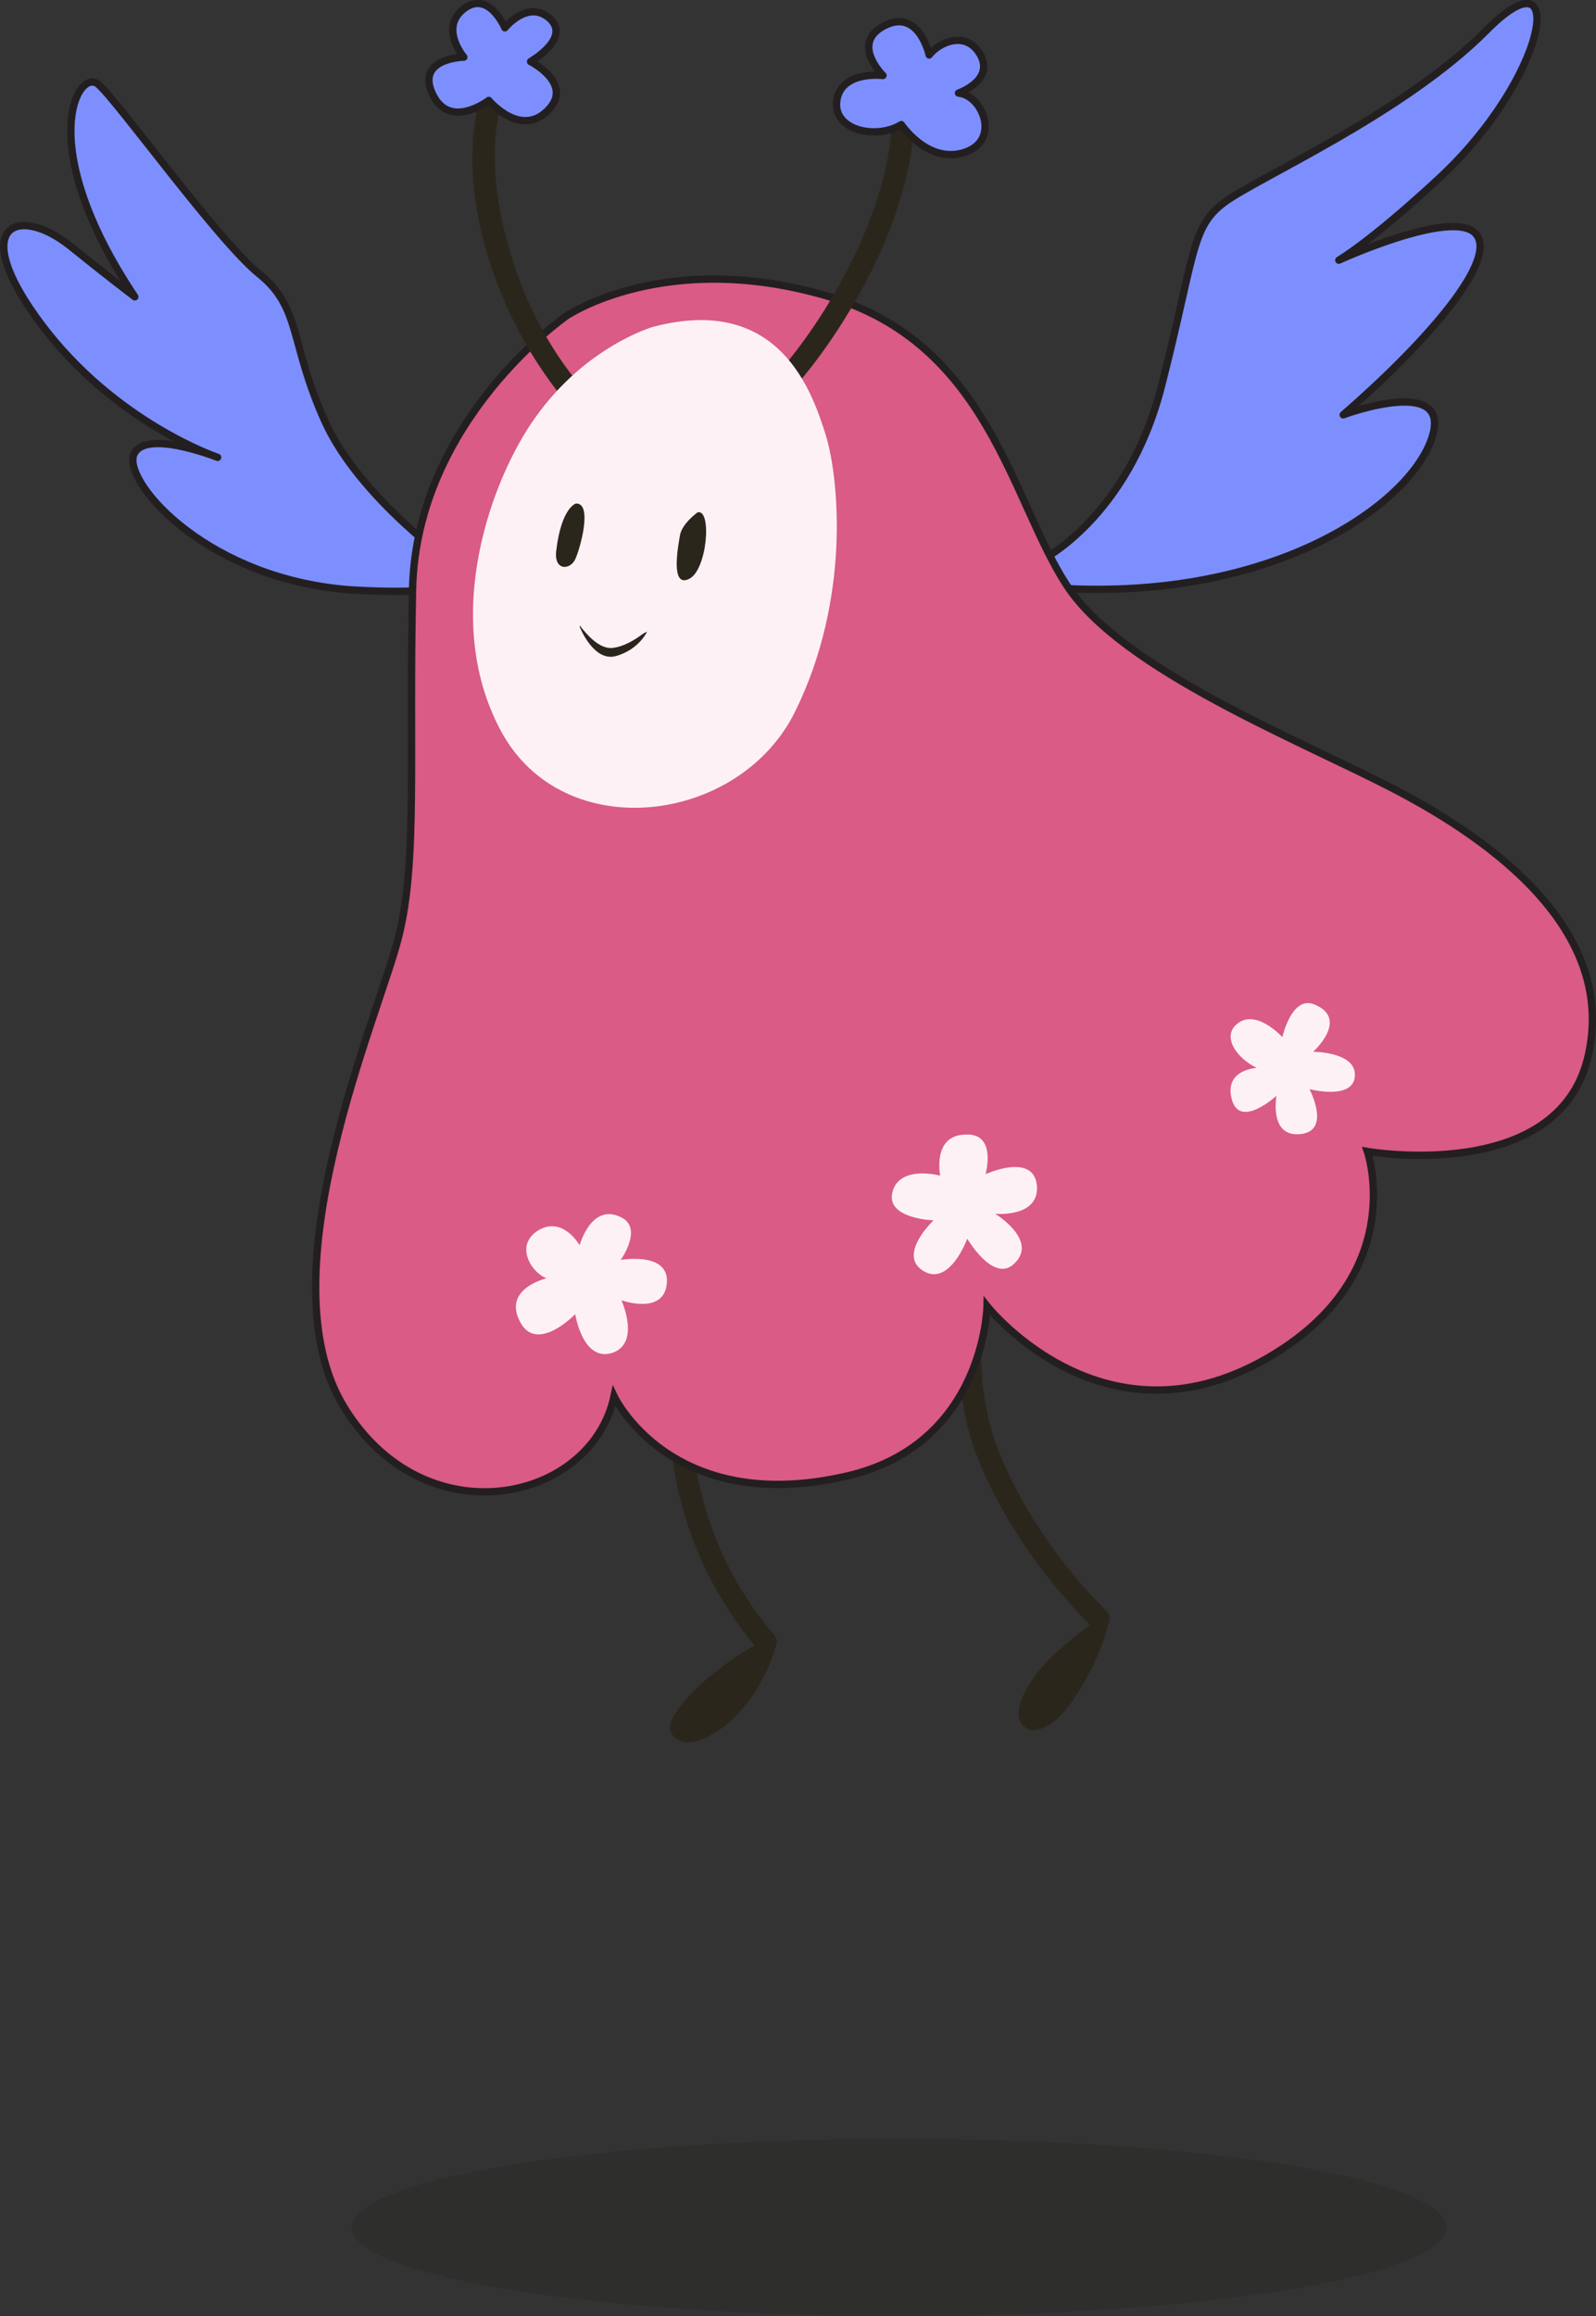 <?xml version="1.0" encoding="utf-8"?>
<!-- Generator: Adobe Illustrator 26.0.3, SVG Export Plug-In . SVG Version: 6.00 Build 0)  -->
<svg version="1.1" id="Layer_1" xmlns="http://www.w3.org/2000/svg" xmlns:xlink="http://www.w3.org/1999/xlink" x="0px" y="0px"
	 viewBox="0 0 217.8 316" style="enable-background:new 0 0 217.8 316;" xml:space="preserve">
<rect x="0" y="0" width="217.8" height="316" fill="#333333" stroke="none"/>
<style type="text/css">
	.st0{opacity:0.15;fill:#191610;}
	.st1{fill:#7D8FFF;stroke:#231F20;stroke-linejoin:round;stroke-miterlimit:10;}
	.st2{fill:#2B261C;}
	.st3{fill:#D95B86;stroke:#231F20;stroke-miterlimit:10;}
	.st4{fill:#FEF1F6;}
</style>
<g>
	<ellipse class="st0" cx="122.7" cy="303.9" rx="74.7" ry="12.1"/>
	<path class="st1" d="M142,76.5c0,0,11.9-5.8,16.5-23.8c4.6-18,4-21.7,8.6-25.1s24.5-12.1,35.8-23.5s8.3,6.6-6.7,20.4
		c-9.3,8.6-13.5,11-13.5,11s15.3-7,18.6-3.7c3.4,3.4-6.4,14.7-18,24.8c0,0,15.6-5.8,11.9,3.7c-3.7,9.5-23.8,22.9-55,19.6L142,76.5z"
		/>
	<path class="st1" d="M62.4,77.3c0,0-13.3-9.2-18.1-19.9S41.1,42,35.4,37.4s-19.3-23.6-22-25.9s-8.9,8.2,5,29c0,0-3.7-2.8-8.9-7
		c-7.1-5.6-14-2.8-3.9,10.7s24.1,18.2,24.1,18.2s-10.3-4.1-11.5-0.2c-1.1,3.9,10.3,17,30,18.3C67.9,81.6,62.4,77.3,62.4,77.3z"/>
	<g>
		<g>
			<path class="st2" d="M131.4,177.5c-0.5,4.4-0.7,8.8-0.1,13.2c0.5,4.1,1.8,7.9,3.6,11.6c3.5,7.3,8.4,13.9,14,19.6
				c1.4,1.4,3.5-0.7,2.1-2.1c-5.4-5.4-10-11.7-13.3-18.6c-1.8-3.6-3-7.5-3.5-11.5c-0.5-4.1-0.3-8.2,0.2-12.3
				C134.7,175.6,131.7,175.6,131.4,177.5L131.4,177.5z"/>
		</g>
	</g>
	<g>
		<g>
			<path class="st2" d="M91.4,189.7c-0.7,12.9,3.7,25.7,12.1,35.4c1.3,1.5,3.4-0.7,2.1-2.1c-7.9-9.2-11.9-21.3-11.2-33.3
				C94.6,187.8,91.6,187.8,91.4,189.7L91.4,189.7z"/>
		</g>
	</g>
	<g>
		<path class="st2" d="M150.5,220.4c-4.1,3-8.8,6.4-10.9,11c-0.6,1.3-1,3.1,0.1,4.1c1.2,1.2,3.3,0.2,4.6-1
			C148.3,230.8,153,219.6,150.5,220.4z"/>
	</g>
	<g>
		<path class="st2" d="M106,224.1c0-2.3-10.8,4.7-13.8,9.6c-0.5,0.7-0.9,1.6-0.7,2.4c0.2,0.9,1.2,1.5,2.1,1.6
			c0.9,0.1,1.9-0.2,2.7-0.6C101.1,234.8,104.7,229.3,106,224.1"/>
	</g>
	<path class="st3" d="M77.3,43.1c0,0-20.5,14.2-21,37.3s0.7,37.1-1.9,47.4c-2.5,10.3-18.5,46-7.5,64.1s33.8,13.1,36.9-1.4
		c0,0,7.7,16.4,31.7,10.9c18.9-4.3,19.2-23.2,19.2-23.2s16.9,21.4,40.5,5.7c16.8-11.2,11.4-26.8,11.4-26.8s26,4.5,30.1-12.9
		s-13.4-29.7-26.2-36.4c-12.8-6.7-37.3-16.3-44.9-27.9S135,46.9,112.9,40.4S77.3,43.1,77.3,43.1z"/>
	<g>
		<g>
			<path class="st2" d="M65.9,11.7c-3.7,11.9,0.2,25.6,6.3,36c1.8,3,3.8,5.8,6.1,8.4c1.3,1.4,3.4-0.7,2.1-2.1
				c-5.1-5.6-8.7-12.5-10.8-19.7c-2.1-7-3-14.7-0.8-21.8C69.4,10.6,66.5,9.8,65.9,11.7L65.9,11.7z"/>
		</g>
	</g>
	<g>
		<g>
			<path class="st2" d="M121.8,14.6c0,7.7-2.6,15.3-6.1,22.1c-3.1,6-7,11.7-11.7,16.6c-1.3,1.4,0.8,3.5,2.1,2.1
				c5-5.2,9.1-11.2,12.4-17.6c3.7-7.2,6.3-15.1,6.4-23.3C124.8,12.6,121.8,12.6,121.8,14.6L121.8,14.6z"/>
		</g>
	</g>
	<path class="st4" d="M89.1,44.6c0,0-9.1,2.6-16,12.3c-5.8,8-13.2,27.2-4.7,42.9s32.5,12.7,40.1-2.7s6-31.8,4.2-37.7
		C110.9,53.7,106.5,40,89.1,44.6z"/>
	<path class="st2" d="M78.6,68.7c0,0-2,0.5-2.7,6.5c-0.3,2.7,1.9,2.6,2.6,1.1S80.9,68.6,78.6,68.7z"/>
	<path class="st2" d="M95.2,69.9c0,0-2.1,1.5-2.4,3.1c-0.3,1.7-1.3,7.2,1.2,6C96.5,77.9,97.2,69.4,95.2,69.9z"/>
	<path class="st2" d="M79.1,85.5c0,0,1.9,4.9,5,4s4.2-3.3,4.2-3.3s-0.1,0-0.6,0.3c-0.8,0.6-2.4,1.7-4.1,1.9c-1.9,0.2-3.6-2-4.3-2.8
		C79.2,85.2,79.1,85.5,79.1,85.5z"/>
	<path class="st1" d="M120.5,10.3c0,0-5.7-0.7-6.3,3.4c-0.6,4.1,5.4,5.4,8.8,3.3c0,0,3.6,5.4,8.6,3.8c5-1.6,2.5-7.8-0.8-8.1
		c0,0,4.9-1.7,3-5.2c-1.9-3.4-5.6-1.8-7,0c0,0-1.4-6.4-6.1-4S120.5,10.3,120.5,10.3z"/>
	<path class="st1" d="M68.9,3.8c0,0-2.2-5.2-5.6-2.6s0,6.6,0,6.6s-6.1,0.1-4.5,4.5c2.2,5.8,7.9,1.4,7.9,1.4s4.5,5.4,8.3,1.1
		c3.1-3.5-2.6-6.4-2.6-6.4s5.6-3.2,2.6-5.9C72-0.1,68.9,3.8,68.9,3.8z"/>
	<path class="st4" d="M79.1,169.9c0,0-2.3-4.1-5.7-2c-3.3,2.1-0.7,5.9,1.2,6.5c0,0-6.1,1.4-3.6,6c2.3,4.3,7.5-1.1,7.5-1.1
		s1,6.5,5,5.3c4-1.3,1.3-7.2,1.3-7.2s5.8,2.1,6.2-2.3s-6.3-3.2-6.3-3.2s3.1-4.3,0.1-5.8C80.7,164,79.1,169.9,79.1,169.9z"/>
	<path class="st4" d="M128.3,160.4c0,0-5.5-1.5-6.5,2.2c-1,3.7,5.6,3.9,5.6,3.9s-5,4.7-1.4,6.9c3.6,2.2,6-4.4,6-4.4s3.5,6,6.3,3.5
		c3.6-3.2-2.5-6.9-2.5-6.9s6.1,0.6,5.7-3.9c-0.5-4.5-7-1.5-7-1.5s1.6-5.7-2.8-5.4C127.2,154.9,128.3,160.4,128.3,160.4z"/>
	<path class="st4" d="M175,141.5c0,0-3.9-4.3-6.5-1.5c-1.6,1.8,0.5,4.5,3,5.7c0,0-4.5,0.2-3.4,4.3c1.1,4.1,6.1-0.5,6.1-0.5
		s-1.1,5.9,3.5,5.2c3.9-0.6,1-6.1,1-6.1s6.1,1.6,6.2-1.9c0.1-3.2-5.7-3.2-5.7-3.2s4.9-4.4,0.3-6.4C176.3,135.6,175,141.5,175,141.5z
		"/>
</g>
</svg>
